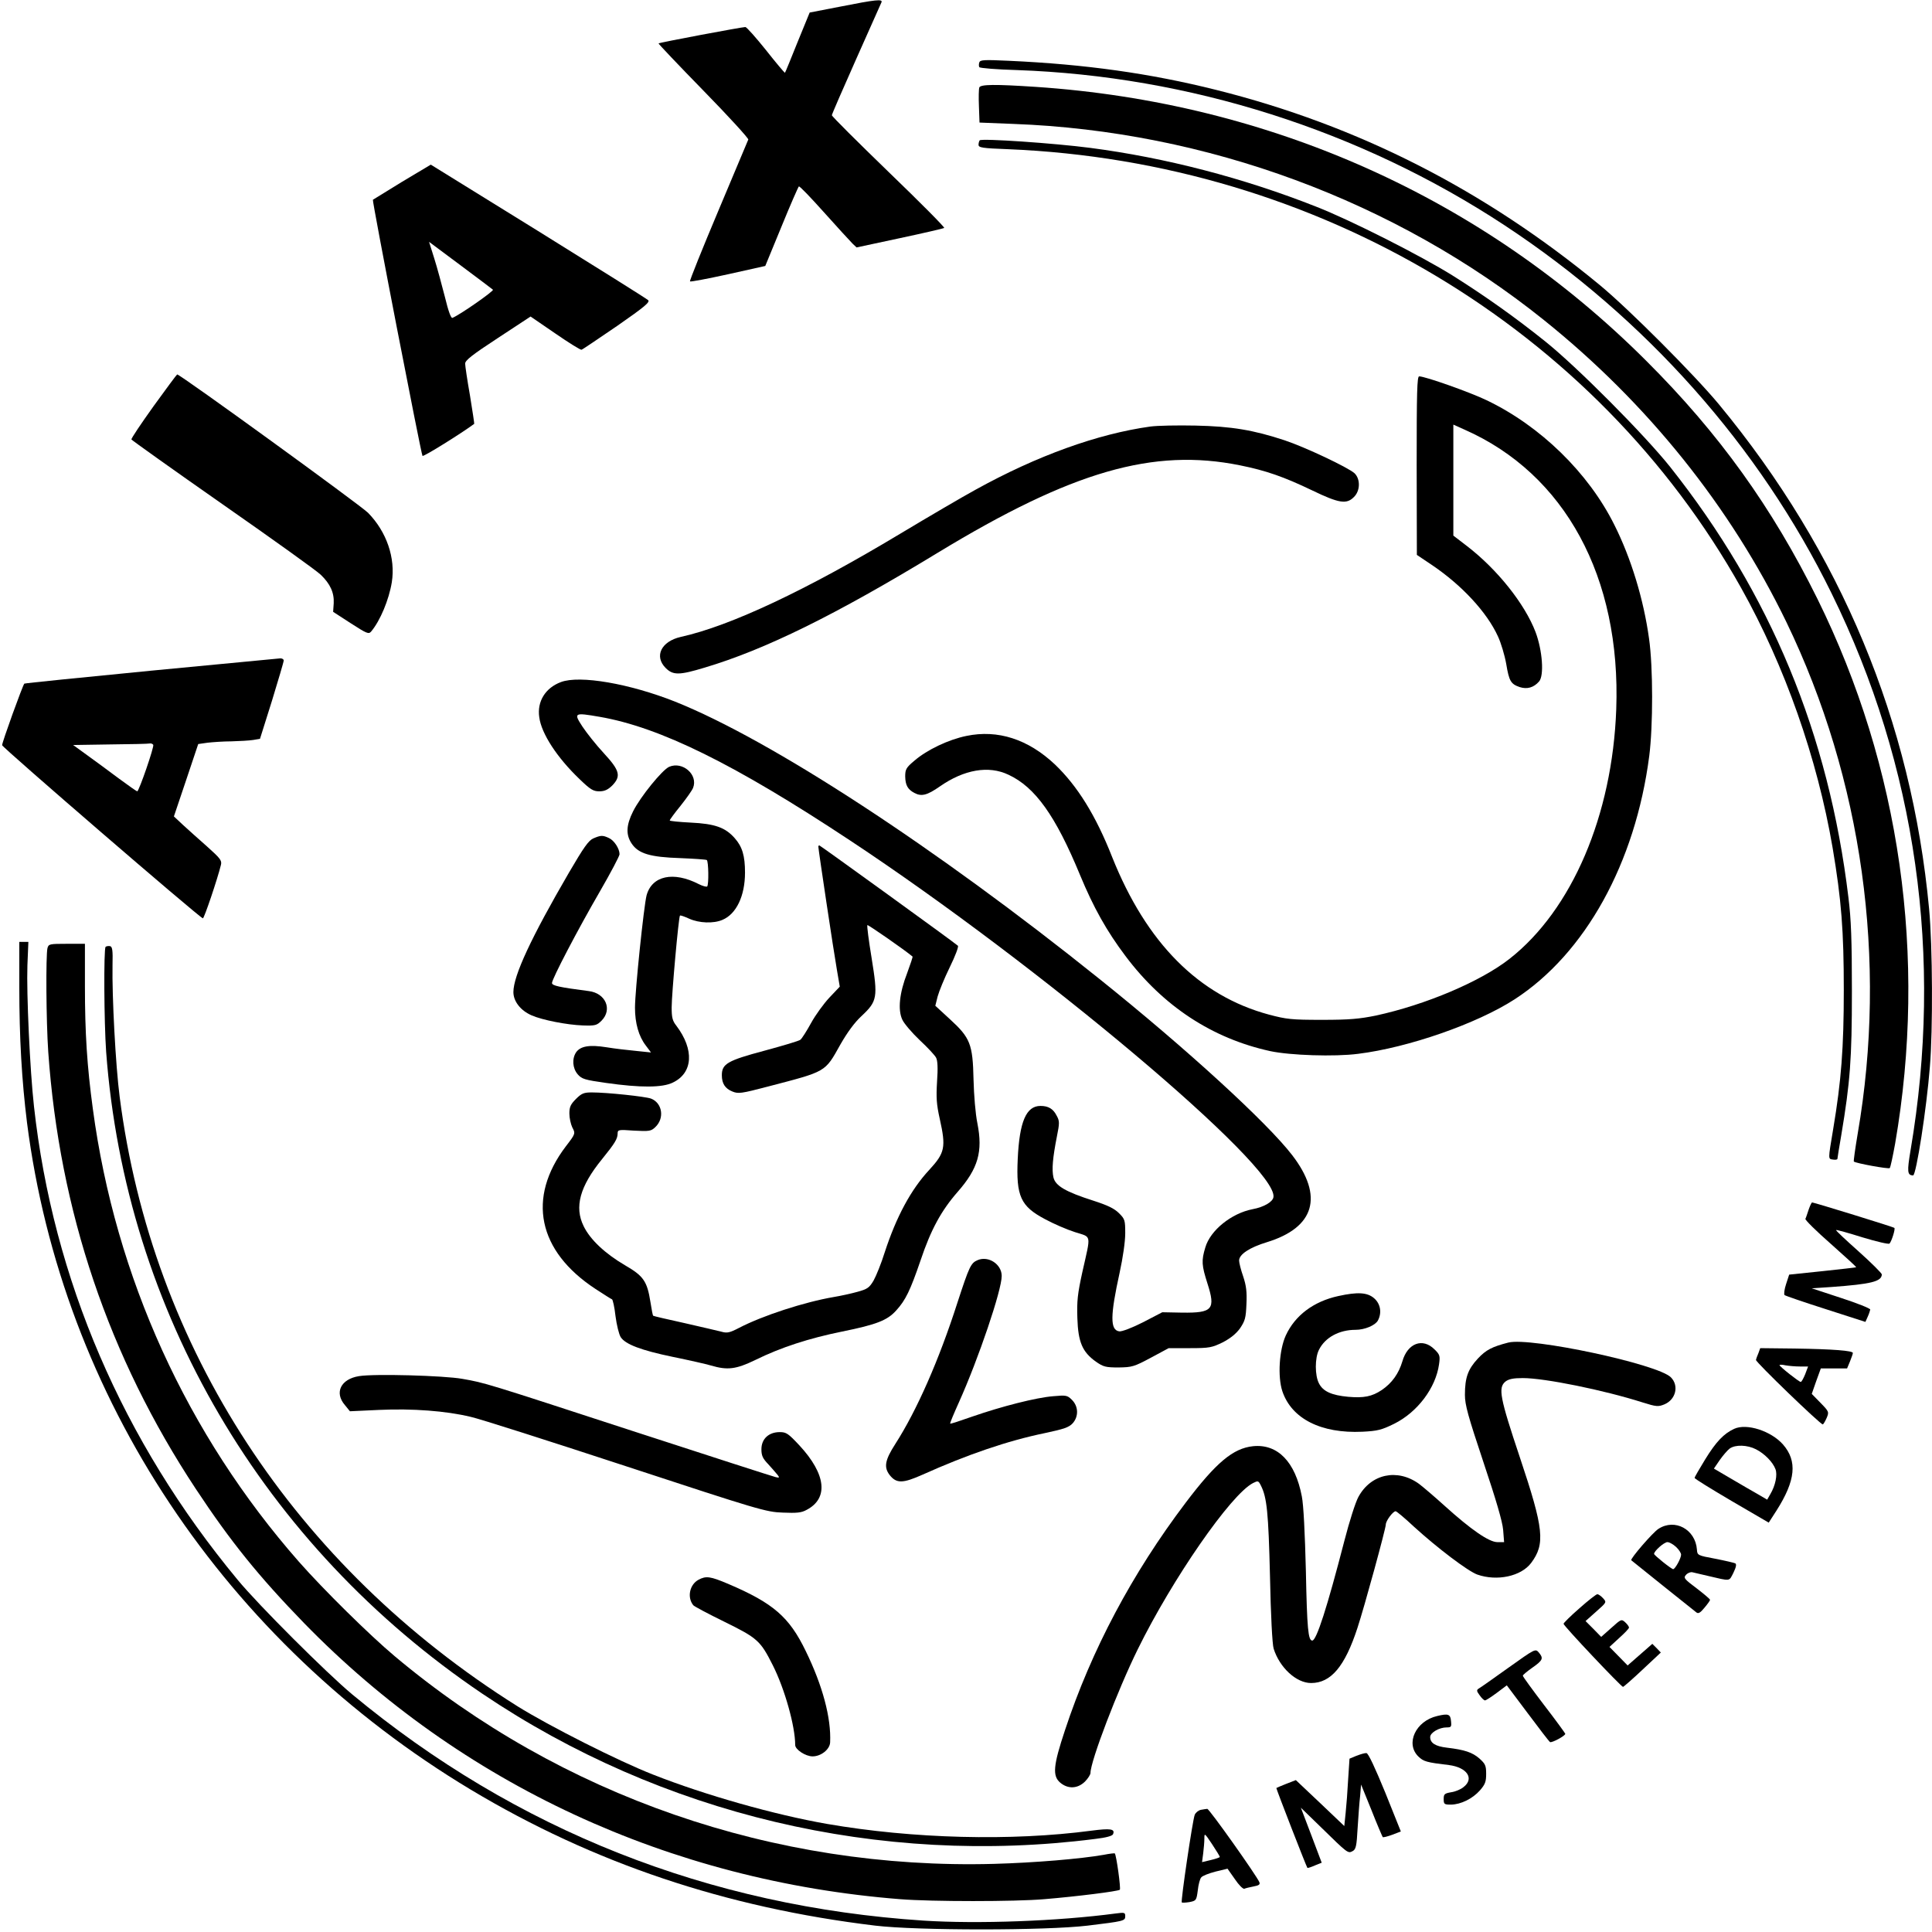 <?xml version="1.0" standalone="no"?>
<!DOCTYPE svg PUBLIC "-//W3C//DTD SVG 20010904//EN"
 "http://www.w3.org/TR/2001/REC-SVG-20010904/DTD/svg10.dtd">
<svg version="1.0" xmlns="http://www.w3.org/2000/svg"
 width="1001pt" height="1001pt" viewBox="0 0 1001 1001"
 preserveAspectRatio="xMidYMid meet">
<g transform="translate(0,1001) scale(0.1,-0.1)"
fill="#000000" stroke="none">
<path d="M4355 9976 l-160 -31 -63 -154 c-34 -85 -63 -156 -65 -158 -2 -1 -46
51 -98 117 -52 65 -100 119 -107 120 -17 0 -445 -80 -450 -85 -2 -1 103 -112
233 -245 130 -133 234 -247 232 -253 -3 -7 -73 -174 -156 -371 -83 -197 -149
-361 -146 -364 3 -3 92 14 197 37 l193 43 84 204 c46 113 87 206 90 208 4 3
63 -59 131 -135 69 -77 135 -149 147 -161 l21 -20 224 48 c122 26 226 50 230
53 4 3 -126 134 -288 290 -161 156 -294 288 -294 294 0 5 57 136 126 291 69
155 128 287 131 294 8 18 -30 14 -212 -22z"/>
<path d="M5074 9687 c-3 -9 -3 -20 0 -25 3 -5 90 -12 193 -15 895 -31 1780
-312 2528 -804 731 -481 1321 -1145 1695 -1908 439 -894 579 -1883 409 -2884
-19 -113 -17 -130 13 -131 16 0 70 346 87 563 16 190 14 626 -4 818 -91 970
-456 1848 -1089 2614 -125 151 -465 492 -616 617 -598 494 -1253 828 -1988
1012 -343 86 -679 133 -1074 151 -129 6 -149 5 -154 -8z"/>
<path d="M5074 9557 c-3 -8 -4 -52 -2 -98 l3 -84 175 -7 c1000 -37 1980 -399
2749 -1016 536 -430 967 -967 1257 -1566 393 -814 524 -1752 369 -2650 -13
-77 -22 -142 -20 -144 9 -9 180 -40 186 -34 4 4 16 61 28 127 167 966 27 1951
-402 2821 -235 475 -511 859 -887 1234 -844 844 -1950 1339 -3165 1420 -211
14 -284 13 -291 -3z"/>
<path d="M5076 9283 c-3 -4 -6 -14 -6 -23 0 -15 19 -18 153 -23 1604 -66 3045
-929 3798 -2273 227 -405 395 -884 474 -1346 46 -272 58 -432 58 -738 0 -299
-13 -470 -55 -720 -27 -162 -27 -154 0 -158 12 -2 22 0 22 4 0 4 9 59 20 123
46 275 55 392 55 746 0 262 -4 373 -18 485 -102 847 -404 1575 -923 2230 -133
167 -485 521 -649 652 -157 126 -316 238 -478 340 -165 103 -528 287 -707 357
-377 149 -781 254 -1172 305 -184 24 -561 50 -572 39z"/>
<path d="M2083 9068 c-81 -50 -149 -92 -151 -93 -5 -4 250 -1319 257 -1327 5
-6 205 119 268 166 1 1 -9 67 -22 147 -14 79 -25 154 -25 165 0 17 37 46 170
133 l169 111 127 -87 c71 -49 132 -87 137 -85 5 1 87 57 184 123 144 100 172
124 161 134 -7 7 -264 168 -570 358 l-556 344 -149 -89z m471 -559 c7 -6 -172
-131 -210 -146 -7 -3 -21 34 -39 109 -16 62 -40 152 -55 199 l-27 86 161 -120
c89 -66 165 -124 170 -128z"/>
<path d="M796 7906 c-65 -91 -117 -168 -115 -173 2 -4 215 -156 474 -337 258
-180 487 -344 507 -364 49 -47 70 -93 67 -148 l-3 -44 91 -59 c84 -54 93 -58
106 -43 47 56 92 164 107 255 20 126 -27 262 -123 360 -40 40 -973 717 -989
717 -2 0 -57 -74 -122 -164z"/>
<path d="M7340 7598 l1 -463 79 -53 c154 -104 284 -244 341 -369 16 -34 35
-98 43 -143 15 -90 24 -104 70 -120 38 -12 72 -3 100 29 27 30 18 160 -18 256
-56 147 -200 327 -357 447 l-69 53 0 287 0 288 58 -26 c521 -230 811 -765 786
-1449 -20 -549 -229 -1039 -553 -1293 -149 -117 -434 -238 -693 -294 -84 -17
-136 -22 -278 -22 -159 0 -184 3 -275 27 -364 98 -635 371 -813 817 -85 216
-180 368 -296 479 -139 131 -296 182 -459 148 -93 -19 -204 -72 -269 -128 -43
-36 -48 -45 -48 -82 1 -45 13 -67 47 -85 37 -20 66 -13 132 33 126 88 253 110
356 61 138 -64 244 -212 371 -520 70 -169 138 -290 235 -419 195 -260 449
-427 750 -493 102 -22 334 -30 456 -14 259 32 615 156 810 282 366 237 626
706 698 1261 20 156 20 462 -1 608 -28 203 -93 417 -180 590 -134 269 -383
512 -661 645 -87 42 -319 124 -350 124 -11 0 -13 -82 -13 -462z"/>
<path d="M5960 7800 c-273 -38 -587 -151 -905 -327 -66 -36 -242 -139 -392
-229 -484 -291 -878 -477 -1136 -534 -101 -23 -139 -100 -78 -161 38 -38 70
-38 202 2 312 93 675 271 1209 596 695 422 1115 543 1565 452 134 -27 226 -59
374 -130 139 -67 178 -73 216 -34 33 32 34 93 3 123 -33 30 -257 136 -363 171
-161 53 -274 72 -460 76 -93 2 -199 0 -235 -5z"/>
<path d="M782 6535 c-360 -35 -655 -65 -656 -67 -9 -10 -116 -306 -115 -319 0
-11 1015 -887 1040 -897 6 -3 76 204 94 278 5 22 -5 34 -72 94 -43 38 -99 88
-125 112 l-47 44 63 187 63 188 49 7 c27 3 83 7 124 7 41 1 91 4 111 7 l36 6
62 197 c33 108 61 202 61 209 0 6 -8 11 -17 11 -10 -1 -312 -30 -671 -64z m12
-384 c6 -9 -74 -241 -83 -241 -3 0 -46 30 -96 67 -49 37 -123 91 -163 120
l-73 53 193 3 c106 1 198 3 205 5 6 1 14 -2 17 -7z"/>
<path d="M2906 6476 c-80 -30 -124 -100 -112 -182 11 -85 92 -209 209 -321 56
-54 71 -63 102 -63 27 0 44 8 66 29 48 49 41 78 -42 168 -40 43 -89 105 -111
138 -47 72 -44 74 89 51 312 -54 698 -244 1298 -641 983 -650 2216 -1688 2193
-1847 -3 -25 -49 -52 -108 -63 -109 -21 -219 -109 -245 -198 -21 -69 -19 -93
11 -187 43 -134 27 -153 -131 -151 l-103 2 -100 -52 c-57 -29 -110 -49 -123
-47 -48 7 -47 81 2 304 17 78 29 161 29 204 0 68 -2 74 -32 104 -25 25 -59 41
-133 65 -144 46 -197 77 -207 121 -9 40 -4 100 18 212 14 69 14 80 -1 107 -18
36 -43 51 -84 51 -74 0 -109 -81 -118 -275 -9 -193 15 -245 142 -312 44 -24
114 -54 155 -67 87 -28 83 -6 38 -206 -25 -114 -29 -151 -26 -240 4 -124 26
-175 96 -225 39 -27 51 -30 118 -30 69 1 80 4 166 50 l93 50 110 0 c102 0 114
3 170 30 40 21 69 44 90 73 26 39 30 53 33 125 3 64 -1 96 -17 144 -12 34 -21
71 -21 82 0 32 55 68 144 95 248 76 295 238 131 451 -129 168 -548 552 -1000
914 -847 680 -1700 1237 -2198 1436 -235 93 -493 138 -591 101z"/>
<path d="M3467 6037 c-36 -16 -149 -155 -187 -231 -36 -72 -38 -121 -7 -167
35 -52 96 -70 251 -75 71 -3 133 -7 138 -10 9 -6 11 -127 2 -137 -4 -3 -23 2
-43 12 -132 68 -243 44 -271 -58 -14 -54 -60 -495 -60 -582 0 -80 19 -148 56
-196 l27 -36 -77 8 c-43 4 -112 12 -154 19 -88 14 -134 6 -157 -26 -22 -33
-19 -82 8 -114 22 -25 36 -29 148 -45 176 -25 291 -25 345 2 105 50 112 171
18 295 -20 25 -24 43 -24 95 0 67 36 469 43 475 2 3 24 -5 48 -16 51 -23 126
-26 172 -6 72 30 117 124 117 245 0 87 -14 134 -53 178 -49 56 -103 75 -229
81 -59 3 -108 8 -108 11 0 4 25 38 56 76 31 39 60 80 65 93 27 68 -54 139
-124 109z"/>
<path d="M3074 5666 c-25 -11 -50 -47 -126 -177 -195 -335 -288 -534 -288
-619 0 -48 37 -96 95 -121 55 -24 182 -49 265 -52 64 -2 72 0 97 25 57 58 21
142 -66 153 -154 20 -191 28 -191 42 0 21 132 274 248 474 56 97 102 184 102
193 0 29 -28 72 -55 84 -32 15 -42 15 -81 -2z"/>
<path d="M4240 5623 c0 -14 80 -547 96 -637 l15 -88 -54 -57 c-29 -31 -72 -90
-95 -132 -23 -42 -48 -81 -55 -86 -6 -6 -91 -31 -187 -57 -191 -51 -220 -68
-220 -127 0 -43 17 -69 54 -84 31 -13 46 -11 187 26 302 79 292 72 373 217 36
63 74 115 110 148 82 77 85 96 52 300 -15 91 -25 168 -22 171 3 3 187 -124
234 -163 2 -1 -11 -40 -28 -86 -40 -103 -49 -190 -25 -241 9 -20 50 -68 90
-106 41 -38 79 -79 85 -91 8 -15 10 -54 5 -124 -5 -83 -3 -117 14 -193 33
-148 27 -176 -55 -265 -94 -101 -170 -242 -230 -426 -18 -58 -45 -124 -58
-147 -22 -37 -32 -44 -83 -58 -32 -9 -87 -21 -123 -27 -152 -26 -368 -96 -491
-160 -48 -25 -62 -28 -90 -20 -19 5 -106 25 -193 45 -87 19 -160 36 -162 38
-2 1 -8 33 -14 71 -17 108 -36 135 -131 190 -104 61 -181 133 -215 203 -49 99
-20 206 95 347 68 84 80 105 81 132 0 21 3 22 85 16 79 -4 88 -3 110 18 49 46
37 125 -22 148 -30 11 -229 32 -307 32 -41 0 -53 -5 -82 -34 -28 -28 -34 -42
-34 -75 0 -23 7 -55 15 -72 17 -32 17 -33 -33 -98 -203 -267 -146 -543 153
-739 43 -28 82 -53 86 -54 4 -2 13 -41 18 -87 6 -46 18 -95 27 -109 24 -37
105 -68 269 -102 83 -17 172 -37 199 -45 85 -25 129 -20 230 29 132 65 277
112 449 147 178 36 235 58 281 110 48 53 72 102 126 260 53 158 107 257 192
354 106 121 131 208 102 355 -10 48 -18 146 -20 227 -4 184 -17 216 -123 313
l-75 69 12 48 c7 26 35 95 63 152 28 57 47 107 42 111 -17 16 -714 520 -718
520 -3 0 -5 -3 -5 -7z"/>
<path d="M100 4897 c0 -266 13 -486 40 -704 182 -1422 1026 -2691 2300 -3456
634 -380 1321 -611 2095 -704 216 -26 883 -26 1100 0 188 23 195 24 195 49 0
19 -4 20 -49 14 -300 -40 -716 -55 -996 -37 -1112 73 -2112 468 -2960 1172
-129 107 -488 465 -594 594 -596 719 -956 1557 -1055 2453 -21 188 -39 585
-34 730 l5 122 -24 0 -23 0 0 -233z"/>
<path d="M246 5098 c-9 -36 -7 -379 4 -538 58 -825 313 -1581 765 -2265 179
-271 325 -452 560 -694 813 -835 1896 -1337 3089 -1431 163 -13 595 -13 746 0
169 14 384 41 392 49 6 6 -18 180 -26 188 -1 2 -27 -1 -57 -7 -119 -21 -356
-41 -569 -47 -1138 -31 -2243 352 -3105 1076 -129 108 -370 346 -496 489 -580
660 -951 1474 -1068 2347 -30 221 -41 393 -41 637 l0 218 -94 0 c-89 0 -94 -1
-100 -22z"/>
<path d="M547 5104 c-10 -11 -8 -390 3 -544 100 -1344 812 -2558 1950 -3326
927 -625 2058 -894 3173 -752 60 7 91 16 94 25 11 27 -12 31 -112 18 -414 -55
-926 -42 -1370 35 -270 47 -631 149 -900 255 -180 70 -541 253 -703 354 -1156
726 -1895 1857 -2062 3158 -21 161 -40 522 -37 683 2 78 -1 95 -13 98 -9 1
-19 0 -23 -4z"/>
<path d="M9371 3743 c-7 -21 -14 -43 -17 -48 -2 -6 57 -64 131 -129 74 -66
134 -120 132 -122 -1 -1 -80 -10 -174 -20 l-173 -18 -16 -49 c-9 -27 -12 -52
-8 -57 5 -4 101 -37 214 -73 l205 -66 12 27 c7 15 12 32 13 37 0 6 -68 33
-151 60 l-152 50 104 7 c203 15 258 28 259 65 0 6 -54 60 -120 119 -66 59
-119 108 -117 111 2 2 64 -15 137 -38 73 -22 136 -37 140 -32 11 12 31 76 25
81 -4 5 -414 131 -426 132 -3 0 -11 -17 -18 -37z"/>
<path d="M5065 3481 c-35 -15 -43 -32 -105 -222 -95 -296 -210 -557 -321 -730
-54 -84 -61 -121 -29 -162 35 -44 68 -43 171 3 232 104 439 175 633 215 99 21
125 30 144 51 31 35 30 87 -4 121 -24 24 -30 25 -97 19 -89 -7 -268 -53 -418
-105 -62 -22 -114 -39 -116 -37 -2 2 19 52 46 112 101 225 221 579 221 653 0
61 -69 106 -125 82z"/>
<path d="M6934 3295 c-128 -28 -224 -100 -272 -204 -34 -74 -43 -213 -18 -289
48 -143 201 -220 415 -210 78 4 99 9 164 41 121 60 216 186 233 309 6 43 4 50
-24 77 -61 61 -139 32 -166 -62 -19 -64 -54 -113 -107 -149 -51 -34 -93 -42
-174 -35 -86 8 -130 28 -151 69 -22 41 -22 133 0 175 32 64 105 103 189 103
48 0 102 23 116 48 22 41 13 88 -20 116 -35 30 -85 33 -185 11z"/>
<path d="M7815 3054 c-85 -22 -116 -38 -158 -83 -51 -55 -67 -98 -67 -188 0
-52 16 -109 96 -349 66 -197 98 -306 102 -350 l5 -64 -35 0 c-43 0 -137 65
-273 188 -53 48 -113 99 -133 114 -112 81 -249 52 -314 -68 -15 -27 -47 -128
-72 -225 -90 -348 -145 -519 -167 -519 -21 0 -27 60 -33 360 -5 196 -12 342
-21 387 -34 179 -125 273 -253 260 -103 -11 -191 -84 -349 -293 -277 -366
-488 -763 -625 -1178 -61 -183 -66 -237 -25 -272 40 -34 90 -32 128 5 16 16
29 37 29 45 0 61 140 428 245 641 179 364 482 802 597 861 26 13 28 13 41 -13
31 -61 39 -139 47 -469 4 -202 12 -354 19 -376 31 -98 117 -178 194 -178 103
0 175 86 240 285 36 109 147 515 147 536 0 19 37 69 51 69 5 0 48 -36 96 -81
122 -111 278 -229 327 -247 103 -36 227 -9 279 60 74 99 66 176 -58 546 -104
311 -114 362 -75 394 17 13 40 18 90 18 113 0 419 -62 620 -126 73 -23 82 -23
114 -10 59 25 76 97 33 140 -69 69 -727 209 -842 180z"/>
<path d="M9111 3000 c-6 -14 -12 -30 -13 -36 -3 -10 333 -334 346 -334 3 0 12
15 20 33 13 31 13 33 -32 79 l-45 46 23 66 24 66 68 0 68 0 15 36 c8 20 15 40
15 44 0 12 -103 20 -302 23 l-178 2 -9 -25z m214 -70 l43 0 -15 -40 c-9 -22
-19 -40 -23 -40 -9 0 -110 80 -110 87 0 3 14 3 31 -1 17 -3 51 -6 74 -6z"/>
<path d="M1860 2880 c-94 -15 -129 -85 -73 -150 l26 -32 151 7 c172 8 347 -5
475 -36 46 -10 409 -126 805 -256 688 -226 725 -237 811 -240 73 -3 97 -1 124
14 115 60 101 185 -37 334 -58 62 -68 69 -102 69 -57 0 -95 -35 -95 -89 0 -33
7 -48 36 -78 19 -21 41 -46 48 -55 11 -14 9 -16 -11 -11 -13 3 -345 110 -738
238 -772 252 -766 250 -885 271 -95 17 -457 27 -535 14z"/>
<path d="M8985 2607 c-54 -25 -94 -67 -150 -158 -30 -49 -55 -92 -55 -96 0 -5
87 -58 192 -120 l192 -112 40 62 c100 157 109 257 34 343 -62 70 -188 111
-253 81z m113 -106 c45 -23 87 -66 101 -103 11 -29 0 -85 -27 -130 l-16 -28
-46 27 c-25 14 -87 50 -138 80 l-92 54 30 44 c17 24 40 51 52 60 30 21 91 19
136 -4z"/>
<path d="M8593 2089 c-29 -18 -149 -157 -141 -163 1 -1 75 -60 163 -131 88
-70 166 -133 174 -139 10 -8 20 -3 42 24 16 19 29 37 29 41 0 4 -31 30 -70 60
-64 48 -69 54 -54 70 8 9 23 15 32 13 9 -2 44 -10 77 -18 125 -29 112 -31 136
15 14 29 17 44 10 49 -6 3 -53 14 -104 24 -92 17 -93 18 -95 48 -8 104 -114
162 -199 107z m91 -94 c14 -13 26 -31 26 -40 0 -19 -31 -75 -41 -75 -9 0 -99
72 -99 79 0 15 52 61 69 61 10 0 30 -11 45 -25z"/>
<path d="M3619 1825 c-46 -25 -60 -91 -27 -132 5 -6 78 -45 162 -86 171 -84
186 -98 250 -225 62 -123 116 -316 116 -413 0 -24 54 -59 90 -59 44 0 89 36
91 72 6 127 -39 295 -127 475 -85 175 -167 247 -402 347 -92 39 -114 42 -153
21z"/>
<path d="M8183 1677 c-45 -39 -82 -76 -82 -80 -1 -10 299 -327 308 -327 3 0
49 40 101 89 l95 89 -22 23 -22 22 -64 -56 -64 -56 -47 48 -47 48 50 46 c28
25 51 49 51 54 0 6 -9 18 -20 28 -19 17 -21 16 -71 -29 l-53 -47 -40 41 -41
41 55 49 c54 48 55 48 36 69 -11 12 -24 21 -30 21 -6 0 -48 -33 -93 -73z"/>
<path d="M7815 1369 c-77 -55 -146 -104 -154 -108 -11 -7 -11 -13 5 -34 10
-15 23 -27 28 -27 5 0 33 18 61 39 l52 39 108 -144 c59 -79 111 -147 116 -150
9 -5 79 32 79 43 0 2 -49 70 -110 149 -60 79 -110 147 -110 152 0 4 23 23 50
42 54 38 58 48 33 78 -18 21 -19 20 -158 -79z"/>
<path d="M7446 1119 c-111 -26 -165 -142 -98 -209 28 -27 42 -31 159 -45 94
-12 133 -70 76 -114 -14 -12 -43 -24 -65 -27 -34 -6 -38 -10 -38 -35 0 -27 3
-29 38 -29 51 1 111 30 150 74 27 31 32 45 32 85 0 43 -4 52 -35 80 -37 32
-76 45 -168 56 -60 7 -87 24 -87 55 0 23 47 50 85 50 24 0 26 3 23 32 -3 37
-14 41 -72 27z"/>
<path d="M7028 913 l-36 -15 -7 -107 c-3 -58 -9 -137 -13 -174 l-7 -68 -125
119 -126 119 -49 -19 c-28 -11 -51 -21 -52 -22 -2 -2 156 -409 161 -414 2 -1
19 4 39 13 l35 14 -54 143 -54 142 103 -100 c140 -137 141 -138 165 -125 17 9
21 25 26 118 4 60 9 135 13 167 l5 60 54 -133 c29 -74 56 -136 58 -139 3 -3
25 3 50 12 l44 17 -81 202 c-53 129 -87 202 -97 204 -8 1 -31 -6 -52 -14z"/>
<path d="M6222 633 c-13 -3 -27 -14 -32 -26 -11 -28 -73 -447 -67 -454 3 -2
21 -1 40 2 35 7 36 9 43 61 3 29 11 60 18 67 6 8 39 21 74 30 l62 15 38 -54
c20 -30 42 -52 49 -50 6 3 28 8 48 12 27 5 35 10 30 22 -12 31 -260 381 -270
380 -5 0 -20 -3 -33 -5z m98 -244 c0 -3 -21 -10 -46 -16 l-46 -11 6 46 c3 24
6 59 6 76 0 30 1 29 40 -29 22 -33 40 -63 40 -66z"/>
</g>
</svg>
